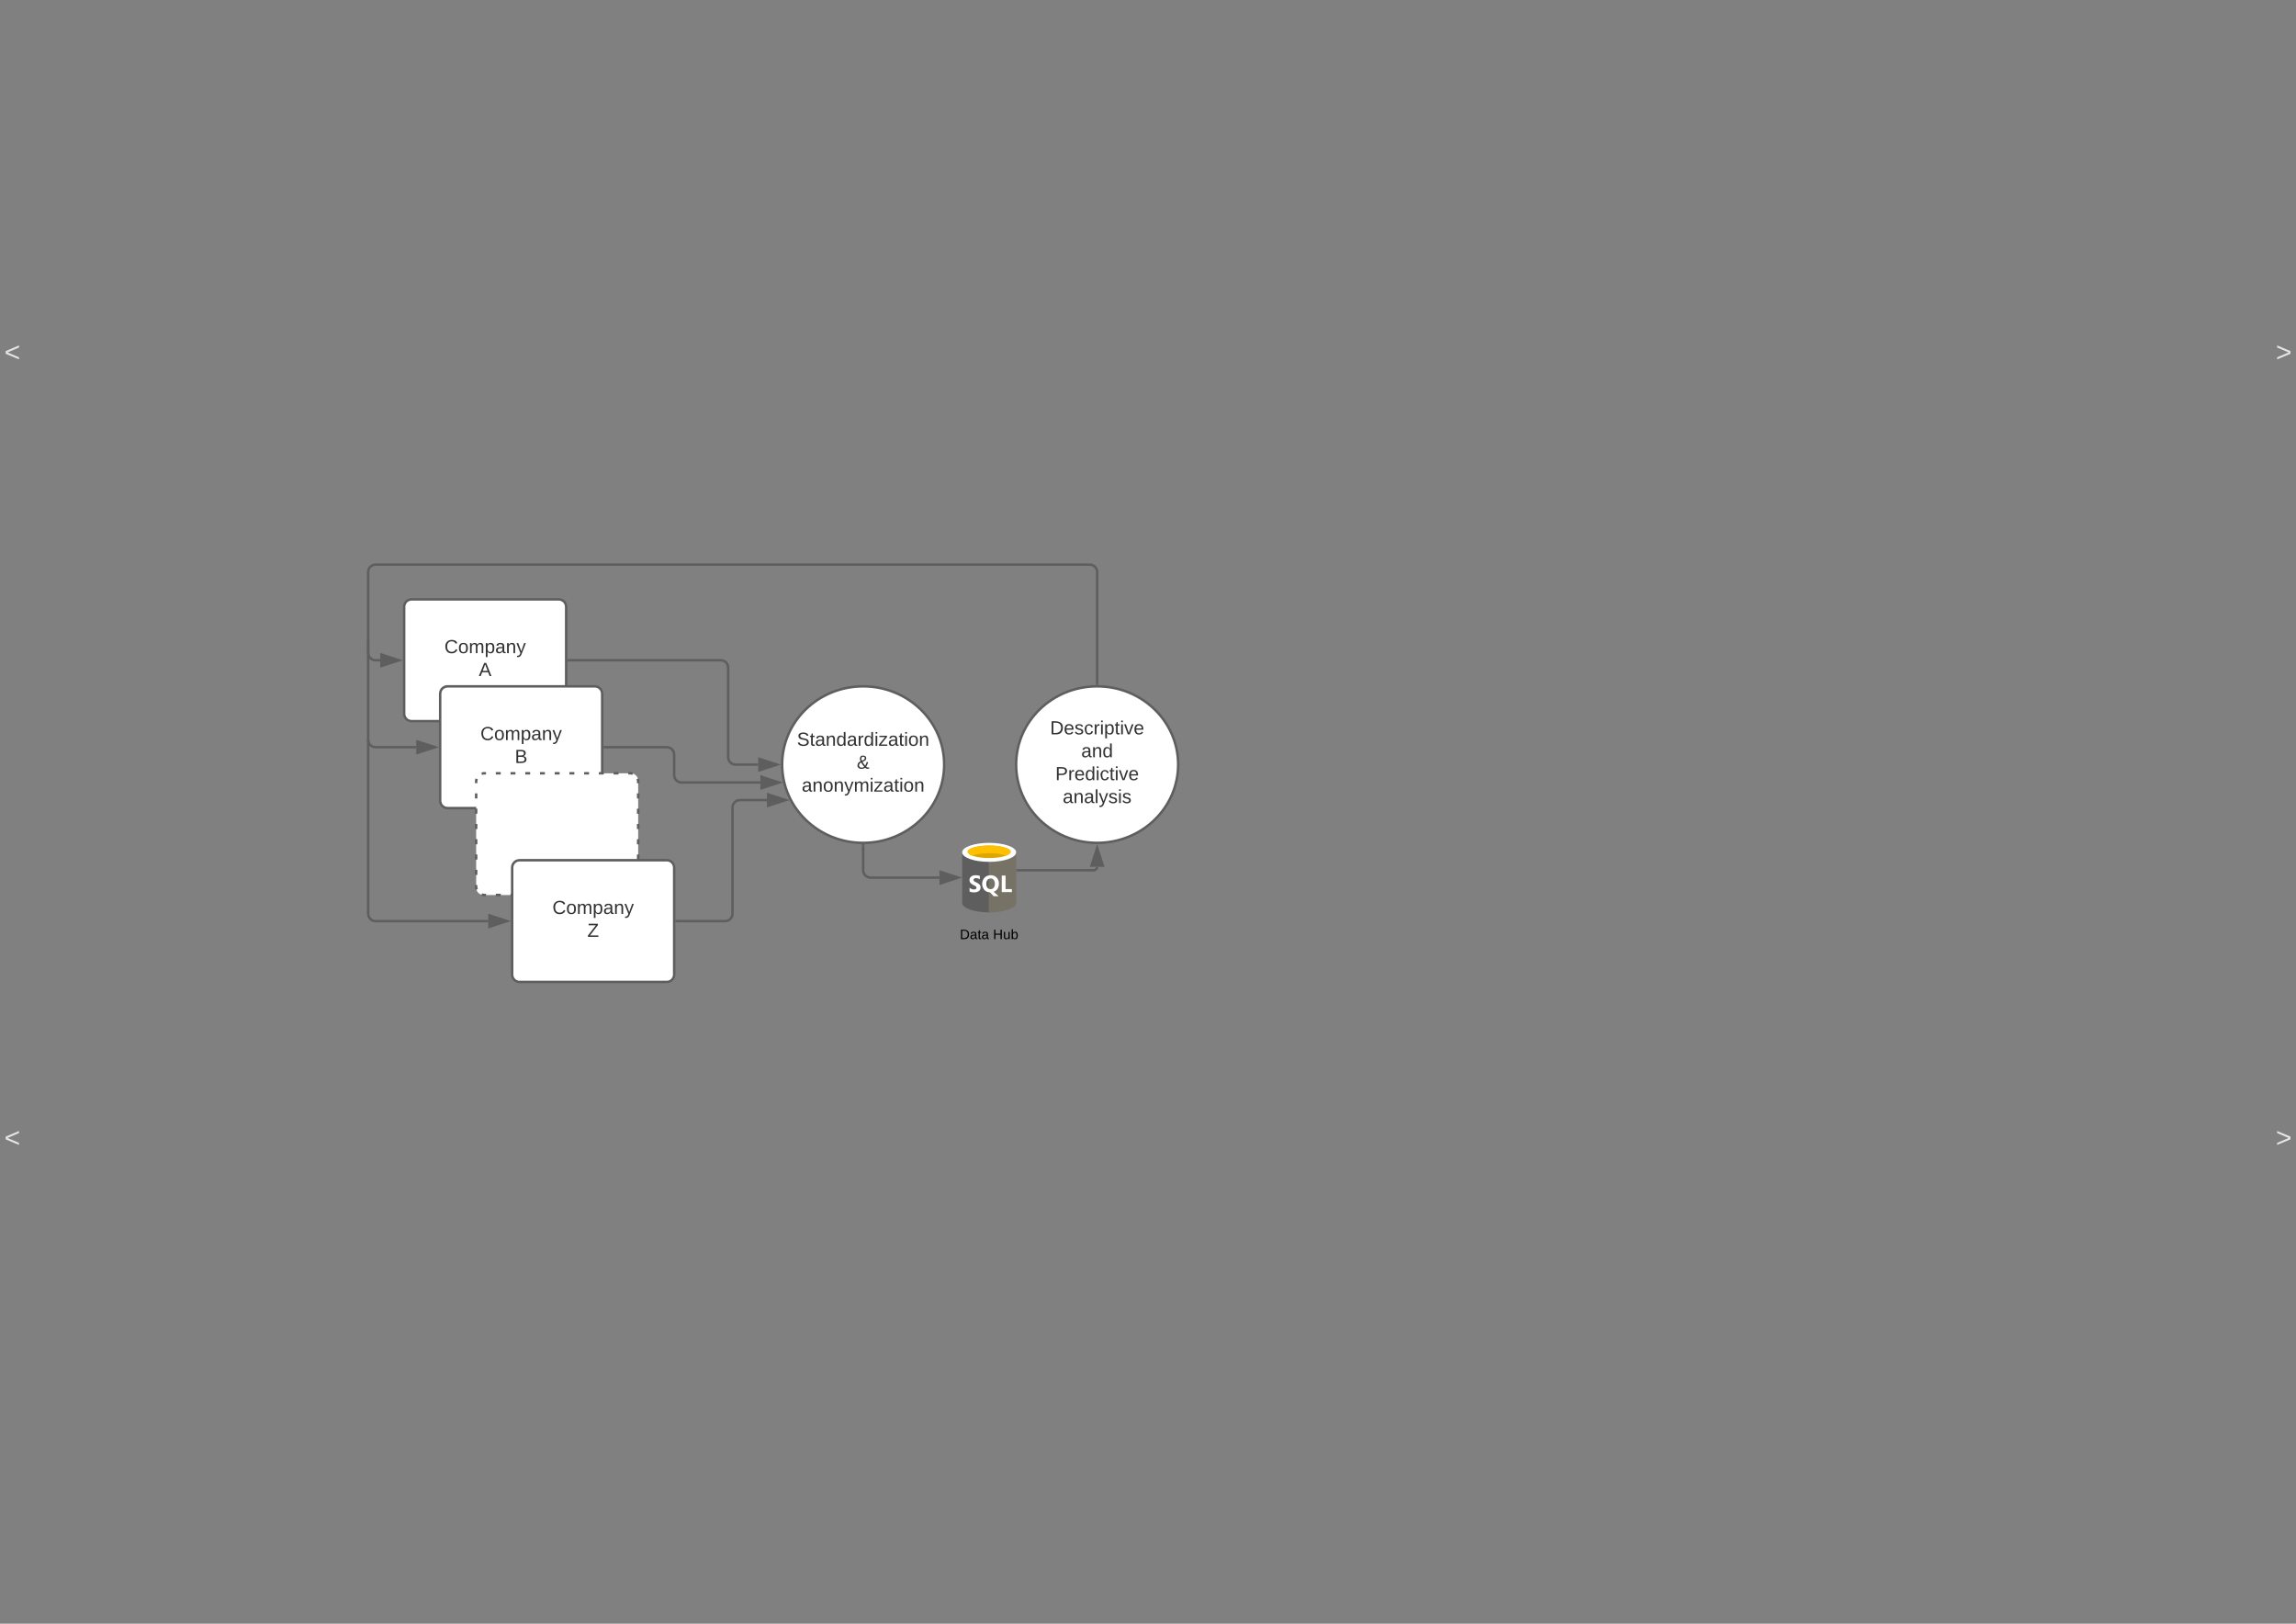 <svg xmlns="http://www.w3.org/2000/svg" xmlns:xlink="http://www.w3.org/1999/xlink" xmlns:lucid="lucid" width="1870.87" height="1322.83"><rect width="100%" height="100%" fill="#808080" stroke="none"/><g transform="translate(0 0)" lucid:page-tab-id="0_0"><path d="M329.33 494.33c0-3.3 2.7-6 6-6h120c3.32 0 6 2.7 6 6v87.17c0 3.3-2.68 6-6 6h-120c-3.3 0-6-2.7-6-6z" stroke="#5e5e5e" stroke-width="2" fill="#fff"/><use xlink:href="#a" transform="matrix(1,0,0,1,349.333,488.333) translate(12.772 43.778)"/><use xlink:href="#b" transform="matrix(1,0,0,1,349.333,488.333) translate(40.815 62.444)"/><path d="M358.67 565.17c0-3.32 2.68-6 6-6h120c3.3 0 6 2.68 6 6v87.16c0 3.32-2.7 6-6 6h-120c-3.32 0-6-2.68-6-6z" stroke="#5e5e5e" stroke-width="2" fill="#fff"/><use xlink:href="#a" transform="matrix(1,0,0,1,378.667,559.167) translate(12.772 43.778)"/><use xlink:href="#c" transform="matrix(1,0,0,1,378.667,559.167) translate(40.815 62.444)"/><path d="M769.33 622.92c0 35.2-29.55 63.75-66 63.75s-66-28.55-66-63.75 29.55-63.75 66-63.75 66 28.54 66 63.75z" stroke="#5e5e5e" stroke-width="2" fill="#fff"/><use xlink:href="#d" transform="matrix(1,0,0,1,657.333,559.167) translate(-7.948 48.444)"/><use xlink:href="#e" transform="matrix(1,0,0,1,657.333,559.167) translate(40.815 67.111)"/><use xlink:href="#f" transform="matrix(1,0,0,1,657.333,559.167) translate(-4.059 85.778)"/><path d="M463.33 537.92h124c3.32 0 6 2.68 6 6v73c0 3.3 2.7 6 6 6h18.5" stroke="#5e5e5e" stroke-width="2" fill="none"/><path d="M463.36 538.92h-1.03v-2h1.03z" fill="#5e5e5e"/><path d="M633.1 622.92l-14.27 4.63v-9.27z" stroke="#5e5e5e" stroke-width="2" fill="#5e5e5e"/><path d="M492.67 608.75h50.66c3.32 0 6 2.7 6 6v16.76c0 3.32 2.7 6 6 6h64.25" stroke="#5e5e5e" stroke-width="2" fill="none"/><path d="M492.7 609.75h-1.03v-2h1.02z" fill="#5e5e5e"/><path d="M634.85 637.5l-14.27 4.65v-9.28z" stroke="#5e5e5e" stroke-width="2" fill="#5e5e5e"/><path d="M551.33 750.42h39.55c3.3 0 6-2.7 6-6v-86.6c0-3.3 2.68-6 6-6h22.04" stroke="#5e5e5e" stroke-width="2" fill="none"/><path d="M551.36 751.42h-1.03v-2h1.03z" fill="#5e5e5e"/><path d="M640.18 651.83l-14.26 4.64v-9.27z" stroke="#5e5e5e" stroke-width="2" fill="#5e5e5e"/><path d="M703.33 688.67V709c0 3.3 2.7 6 6 6h56.17" stroke="#5e5e5e" stroke-width="2" fill="none"/><path d="M703.33 687.67l1-.03v1.05h-2v-1.07z" fill="#5e5e5e"/><path d="M780.76 715l-14.26 4.64v-9.28z" stroke="#5e5e5e" stroke-width="2" fill="#5e5e5e"/><path d="M829 708.98h62.2c1.54 0 2.8-1.26 2.8-2.8" stroke="#5e5e5e" stroke-width="2" fill="none"/><path d="M829.03 709.98H828v-2h1.03z" fill="#5e5e5e"/><path d="M894 690.9l4.64 14.27h-9.28z" stroke="#5e5e5e" stroke-width="2" fill="#5e5e5e"/><path d="M960 622.92c0 35.2-29.55 63.75-66 63.75s-66-28.55-66-63.75 29.55-63.75 66-63.75 66 28.54 66 63.75z" stroke="#5e5e5e" stroke-width="2" fill="#fff"/><use xlink:href="#g" transform="matrix(1,0,0,1,848,559.167) translate(7.63 39.111)"/><use xlink:href="#h" transform="matrix(1,0,0,1,848,559.167) translate(33.037 57.778)"/><use xlink:href="#i" transform="matrix(1,0,0,1,848,559.167) translate(11.929 76.444)"/><use xlink:href="#j" transform="matrix(1,0,0,1,848,559.167) translate(17.957 95.111)"/><path d="M894 557.17V466c0-3.3-2.7-6-6-6H306c-3.3 0-6 2.7-6 6v65.92c0 3.3 2.7 6 6 6h3.83" stroke="#5e5e5e" stroke-width="2" fill="none"/><path d="M895 558.2l-1-.03-1 .02v-1.06h2z" fill="#5e5e5e"/><path d="M325.1 537.92l-14.27 4.63v-9.27z" stroke="#5e5e5e" stroke-width="2" fill="#5e5e5e"/><path d="M300 522.3v80.45c0 3.3 2.7 6 6 6h33.16M300 522.33v-1.03" stroke="#5e5e5e" stroke-width="2" fill="none"/><path d="M354.43 608.75l-14.27 4.64v-9.3z" stroke="#5e5e5e" stroke-width="2" fill="#5e5e5e"/><path d="M300 603.64v140.78c0 3.3 2.7 6 6 6h91.83M300 603.67v-1.03" stroke="#5e5e5e" stroke-width="2" fill="none"/><path d="M413.1 750.42l-14.27 4.63v-9.27z" stroke="#5e5e5e" stroke-width="2" fill="#5e5e5e"/><path d="M388 636c0-3.3 2.7-6 6-6h120c3.3 0 6 2.7 6 6v87.17c0 3.3-2.7 6-6 6H394c-3.3 0-6-2.7-6-6z" fill="#fff"/><path d="M392.5 630.4l1.5-.4h2m8 0h4m8 0h4m8 0h4m8 0h4m8 0h4m8 0h4m8 0h4m8 0h4m8 0h4m8 0h2l1.5.4m4.1 4.1l.4 1.5v2.08m0 8.3v4.15m0 8.3v4.15m0 8.3v4.15m0 8.3v4.15m0 8.3v4.16m0 8.3v4.15m0 8.3v2.07l-.4 1.5m-4.1 4.1l-1.5.4h-2m-8 0h-4m-8 0h-4m-8 0h-4m-8 0h-4m-8 0h-4m-8 0h-4m-8 0h-4m-8 0h-4m-8 0h-4m-8 0h-2l-1.5-.4m-4.1-4.1l-.4-1.5v-2.08m0-8.3v-4.16m0-8.3v-4.15m0-8.32v-4.15m0-8.3v-4.15m0-8.3v-4.15m0-8.3v-4.15m0-8.3V636l.4-1.5" stroke="#5e5e5e" stroke-width="2" fill="none"/><path d="M417.33 706.83c0-3.3 2.7-6 6-6h120c3.32 0 6 2.7 6 6V794c0 3.3-2.68 6-6 6h-120c-3.3 0-6-2.7-6-6z" stroke="#5e5e5e" stroke-width="2" fill="#fff"/><use xlink:href="#a" transform="matrix(1,0,0,1,437.333,700.833) translate(12.772 43.778)"/><use xlink:href="#k" transform="matrix(1,0,0,1,437.333,700.833) translate(41.269 62.444)"/><path d="M784 694.4v41.2c0 4.26 9.86 7.73 22 7.73V694.4h-22z" stroke="#000" stroke-opacity="0" stroke-width="3" fill="#5e5e5e"/><path d="M805.7 743.33h.3c12.14 0 22-3.47 22-7.73v-41.2h-22.3v48.93z" stroke="#000" stroke-opacity="0" stroke-width="3" fill="#5e5e5e"/><path d="M805.7 743.33h.3c12.14 0 22-3.47 22-7.73v-41.2h-22.3v48.93z" stroke="#000" stroke-opacity="0" stroke-width="3" fill="#ffeb97" fill-opacity=".15"/><path d="M828 694.4c0 4.28-9.86 7.75-22 7.75s-22-3.47-22-7.74 9.86-7.73 22-7.73 22 3.46 22 7.74" stroke="#000" stroke-opacity="0" stroke-width="3" fill="#fff"/><path d="M823.5 693.96c0 2.82-7.84 5.1-17.5 5.1s-17.5-2.28-17.5-5.1 7.84-5.1 17.5-5.1 17.5 2.28 17.5 5.1" stroke="#000" stroke-opacity="0" stroke-width="3" fill="#dda600"/><path d="M819.83 697.08c2.3-.86 3.67-1.94 3.67-3.12 0-2.82-7.84-5.1-17.5-5.1s-17.5 2.28-17.5 5.1c0 1.18 1.36 2.26 3.67 3.12 3.2-1.2 8.2-1.98 13.83-1.98 5.64 0 10.64.77 13.83 1.98" stroke="#000" stroke-opacity="0" stroke-width="3" fill="#ffc000"/><path d="M799.02 723c0 1.28-.48 2.27-1.45 2.97-.93.7-2.28 1.06-3.94 1.06-1.45 0-2.62-.26-3.6-.75v-3.03c1.1.92 2.32 1.4 3.67 1.4.66 0 1.14-.15 1.5-.4.33-.25.5-.57.5-1 0-.4-.13-.75-.48-1.06-.34-.3-1.04-.7-2.07-1.17-2.1-.97-3.18-2.3-3.18-3.94 0-1.23.45-2.2 1.38-2.94.93-.73 2.14-1.1 3.7-1.1 1.35 0 2.45.18 3.35.52v2.82c-.93-.63-2-.94-3.18-.94-.62 0-1.07.12-1.45.38-.35.22-.52.58-.52 1 0 .42.14.76.45 1.03.28.27.83.62 1.73 1 1.28.6 2.2 1.22 2.76 1.84.54.62.82 1.37.82 2.3zm14.92-3.04c0 1.57-.38 2.95-1.1 4.1-.76 1.2-1.8 2-3.15 2.47l4.04 3.62h-4.08l-2.87-3.12c-1.25-.05-2.36-.36-3.36-.96-.97-.58-1.76-1.4-2.28-2.42-.55-1.03-.83-2.17-.83-3.44 0-1.37.3-2.62.9-3.7.6-1.1 1.38-1.96 2.45-2.54 1.07-.6 2.28-.9 3.63-.9 1.3 0 2.46.3 3.47.86 1 .6 1.8 1.4 2.34 2.45.57 1.04.84 2.24.84 3.6zm-3.28.15c0-1.36-.3-2.43-.93-3.22-.6-.8-1.45-1.2-2.52-1.2-1.06 0-1.93.4-2.58 1.2-.66.8-.97 1.86-.97 3.18 0 1.3.3 2.37.93 3.16.66.78 1.5 1.18 2.56 1.18 1.07 0 1.93-.38 2.55-1.15.65-.77.96-1.8.96-3.14zm13.85 6.7h-8.24v-13.5h3.1v11.03h5.15z" stroke="#000" stroke-opacity="0" stroke-width="3" fill="#fff"/><use xlink:href="#l" transform="matrix(1,0,0,1,754,752.333) translate(28.106 12.767)"/><use xlink:href="#m" transform="matrix(1,0,0,1,754,752.333) translate(55.148 12.767)"/><path d="M1850.87 906c0-3.3 2.68-6 6-6h8c3.3 0 6 2.7 6 6v48c0 3.3-2.7 6-6 6h-8c-3.32 0-6-2.7-6-6z" stroke="#000" stroke-opacity="0" stroke-width="3" fill="#fff" fill-opacity="0"/><g><use xlink:href="#n" transform="matrix(1,0,0,1,1855.866,905) translate(-1.481 29.444)"/></g><path d="M0 906c0-3.3 2.7-6 6-6h8c3.3 0 6 2.7 6 6v48c0 3.3-2.7 6-6 6H6c-3.3 0-6-2.7-6-6z" stroke="#000" stroke-opacity="0" stroke-width="3" fill="#fff" fill-opacity="0"/><g><use xlink:href="#o" transform="matrix(1,0,0,1,5,905) translate(-1.481 29.444)"/></g><path d="M1850.87 266c0-3.3 2.68-6 6-6h8c3.3 0 6 2.7 6 6v48c0 3.3-2.7 6-6 6h-8c-3.32 0-6-2.7-6-6z" stroke="#000" stroke-opacity="0" stroke-width="3" fill="#fff" fill-opacity="0"/><g><use xlink:href="#n" transform="matrix(1,0,0,1,1855.866,265) translate(-1.481 29.444)"/></g><path d="M0 266c0-3.3 2.7-6 6-6h8c3.3 0 6 2.7 6 6v48c0 3.3-2.7 6-6 6H6c-3.3 0-6-2.7-6-6z" stroke="#000" stroke-opacity="0" stroke-width="3" fill="#fff" fill-opacity="0"/><g><use xlink:href="#o" transform="matrix(1,0,0,1,5,265) translate(-1.481 29.444)"/></g><defs><path fill="#333" d="M212-179c-10-28-35-45-73-45-59 0-87 40-87 99 0 60 29 101 89 101 43 0 62-24 78-52l27 14C228-24 195 4 139 4 59 4 22-46 18-125c-6-104 99-153 187-111 19 9 31 26 39 46" id="p"/><path fill="#333" d="M100-194c62-1 85 37 85 99 1 63-27 99-86 99S16-35 15-95c0-66 28-99 85-99zM99-20c44 1 53-31 53-75 0-43-8-75-51-75s-53 32-53 75 10 74 51 75" id="q"/><path fill="#333" d="M210-169c-67 3-38 105-44 169h-31v-121c0-29-5-50-35-48C34-165 62-65 56 0H25l-1-190h30c1 10-1 24 2 32 10-44 99-50 107 0 11-21 27-35 58-36 85-2 47 119 55 194h-31v-121c0-29-5-49-35-48" id="r"/><path fill="#333" d="M115-194c55 1 70 41 70 98S169 2 115 4C84 4 66-9 55-30l1 105H24l-1-265h31l2 30c10-21 28-34 59-34zm-8 174c40 0 45-34 45-75s-6-73-45-74c-42 0-51 32-51 76 0 43 10 73 51 73" id="s"/><path fill="#333" d="M141-36C126-15 110 5 73 4 37 3 15-17 15-53c-1-64 63-63 125-63 3-35-9-54-41-54-24 1-41 7-42 31l-33-3c5-37 33-52 76-52 45 0 72 20 72 64v82c-1 20 7 32 28 27v20c-31 9-61-2-59-35zM48-53c0 20 12 33 32 33 41-3 63-29 60-74-43 2-92-5-92 41" id="t"/><path fill="#333" d="M117-194c89-4 53 116 60 194h-32v-121c0-31-8-49-39-48C34-167 62-67 57 0H25l-1-190h30c1 10-1 24 2 32 11-22 29-35 61-36" id="u"/><path fill="#333" d="M179-190L93 31C79 59 56 82 12 73V49c39 6 53-20 64-50L1-190h34L92-34l54-156h33" id="v"/><g id="a"><use transform="matrix(0.043,0,0,0.043,0,0)" xlink:href="#p"/><use transform="matrix(0.043,0,0,0.043,11.191,0)" xlink:href="#q"/><use transform="matrix(0.043,0,0,0.043,19.833,0)" xlink:href="#r"/><use transform="matrix(0.043,0,0,0.043,32.753,0)" xlink:href="#s"/><use transform="matrix(0.043,0,0,0.043,41.395,0)" xlink:href="#t"/><use transform="matrix(0.043,0,0,0.043,50.037,0)" xlink:href="#u"/><use transform="matrix(0.043,0,0,0.043,58.679,0)" xlink:href="#v"/></g><path fill="#333" d="M205 0l-28-72H64L36 0H1l101-248h38L239 0h-34zm-38-99l-47-123c-12 45-31 82-46 123h93" id="w"/><use transform="matrix(0.043,0,0,0.043,0,0)" xlink:href="#w" id="b"/><path fill="#333" d="M160-131c35 5 61 23 61 61C221 17 115-2 30 0v-248c76 3 177-17 177 60 0 33-19 50-47 57zm-97-11c50-1 110 9 110-42 0-47-63-36-110-37v79zm0 115c55-2 124 14 124-45 0-56-70-42-124-44v89" id="x"/><use transform="matrix(0.043,0,0,0.043,0,0)" xlink:href="#x" id="c"/><path fill="#333" d="M185-189c-5-48-123-54-124 2 14 75 158 14 163 119 3 78-121 87-175 55-17-10-28-26-33-46l33-7c5 56 141 63 141-1 0-78-155-14-162-118-5-82 145-84 179-34 5 7 8 16 11 25" id="y"/><path fill="#333" d="M59-47c-2 24 18 29 38 22v24C64 9 27 4 27-40v-127H5v-23h24l9-43h21v43h35v23H59v120" id="z"/><path fill="#333" d="M85-194c31 0 48 13 60 33l-1-100h32l1 261h-30c-2-10 0-23-3-31C134-8 116 4 85 4 32 4 16-35 15-94c0-66 23-100 70-100zm9 24c-40 0-46 34-46 75 0 40 6 74 45 74 42 0 51-32 51-76 0-42-9-74-50-73" id="A"/><path fill="#333" d="M114-163C36-179 61-72 57 0H25l-1-190h30c1 12-1 29 2 39 6-27 23-49 58-41v29" id="B"/><path fill="#333" d="M24-231v-30h32v30H24zM24 0v-190h32V0H24" id="C"/><path fill="#333" d="M9 0v-24l116-142H16v-24h144v24L44-24h123V0H9" id="D"/><g id="d"><use transform="matrix(0.043,0,0,0.043,0,0)" xlink:href="#y"/><use transform="matrix(0.043,0,0,0.043,10.37,0)" xlink:href="#z"/><use transform="matrix(0.043,0,0,0.043,14.691,0)" xlink:href="#t"/><use transform="matrix(0.043,0,0,0.043,23.333,0)" xlink:href="#u"/><use transform="matrix(0.043,0,0,0.043,31.975,0)" xlink:href="#A"/><use transform="matrix(0.043,0,0,0.043,40.617,0)" xlink:href="#t"/><use transform="matrix(0.043,0,0,0.043,49.259,0)" xlink:href="#B"/><use transform="matrix(0.043,0,0,0.043,54.401,0)" xlink:href="#A"/><use transform="matrix(0.043,0,0,0.043,63.043,0)" xlink:href="#C"/><use transform="matrix(0.043,0,0,0.043,66.457,0)" xlink:href="#D"/><use transform="matrix(0.043,0,0,0.043,74.235,0)" xlink:href="#t"/><use transform="matrix(0.043,0,0,0.043,82.877,0)" xlink:href="#z"/><use transform="matrix(0.043,0,0,0.043,87.198,0)" xlink:href="#C"/><use transform="matrix(0.043,0,0,0.043,90.611,0)" xlink:href="#q"/><use transform="matrix(0.043,0,0,0.043,99.253,0)" xlink:href="#u"/></g><path fill="#333" d="M234-2c-28 10-62 0-77-18C117 19 8 12 13-65c3-43 29-61 60-76-25-40-17-114 47-108 35 3 59 15 59 50 0 44-40 53-71 69 14 26 32 50 51 72 14-21 24-43 30-72l26 8c-9 33-21 57-38 82 13 13 33 22 57 15v23zM97-151c25-10 52-18 56-48-1-18-13-29-33-29-42 0-39 50-23 77zM42-66c-3 51 71 58 98 28-20-24-41-51-56-80-23 10-40 24-42 52" id="E"/><use transform="matrix(0.043,0,0,0.043,0,0)" xlink:href="#E" id="e"/><g id="f"><use transform="matrix(0.043,0,0,0.043,0,0)" xlink:href="#t"/><use transform="matrix(0.043,0,0,0.043,8.642,0)" xlink:href="#u"/><use transform="matrix(0.043,0,0,0.043,17.284,0)" xlink:href="#q"/><use transform="matrix(0.043,0,0,0.043,25.926,0)" xlink:href="#u"/><use transform="matrix(0.043,0,0,0.043,34.568,0)" xlink:href="#v"/><use transform="matrix(0.043,0,0,0.043,42.346,0)" xlink:href="#r"/><use transform="matrix(0.043,0,0,0.043,55.265,0)" xlink:href="#C"/><use transform="matrix(0.043,0,0,0.043,58.679,0)" xlink:href="#D"/><use transform="matrix(0.043,0,0,0.043,66.457,0)" xlink:href="#t"/><use transform="matrix(0.043,0,0,0.043,75.099,0)" xlink:href="#z"/><use transform="matrix(0.043,0,0,0.043,79.42,0)" xlink:href="#C"/><use transform="matrix(0.043,0,0,0.043,82.833,0)" xlink:href="#q"/><use transform="matrix(0.043,0,0,0.043,91.475,0)" xlink:href="#u"/></g><path fill="#333" d="M30-248c118-7 216 8 213 122C240-48 200 0 122 0H30v-248zM63-27c89 8 146-16 146-99s-60-101-146-95v194" id="F"/><path fill="#333" d="M100-194c63 0 86 42 84 106H49c0 40 14 67 53 68 26 1 43-12 49-29l28 8c-11 28-37 45-77 45C44 4 14-33 15-96c1-61 26-98 85-98zm52 81c6-60-76-77-97-28-3 7-6 17-6 28h103" id="G"/><path fill="#333" d="M135-143c-3-34-86-38-87 0 15 53 115 12 119 90S17 21 10-45l28-5c4 36 97 45 98 0-10-56-113-15-118-90-4-57 82-63 122-42 12 7 21 19 24 35" id="H"/><path fill="#333" d="M96-169c-40 0-48 33-48 73s9 75 48 75c24 0 41-14 43-38l32 2c-6 37-31 61-74 61-59 0-76-41-82-99-10-93 101-131 147-64 4 7 5 14 7 22l-32 3c-4-21-16-35-41-35" id="I"/><path fill="#333" d="M108 0H70L1-190h34L89-25l56-165h34" id="J"/><g id="g"><use transform="matrix(0.043,0,0,0.043,0,0)" xlink:href="#F"/><use transform="matrix(0.043,0,0,0.043,11.191,0)" xlink:href="#G"/><use transform="matrix(0.043,0,0,0.043,19.833,0)" xlink:href="#H"/><use transform="matrix(0.043,0,0,0.043,27.611,0)" xlink:href="#I"/><use transform="matrix(0.043,0,0,0.043,35.389,0)" xlink:href="#B"/><use transform="matrix(0.043,0,0,0.043,40.531,0)" xlink:href="#C"/><use transform="matrix(0.043,0,0,0.043,43.944,0)" xlink:href="#s"/><use transform="matrix(0.043,0,0,0.043,52.586,0)" xlink:href="#z"/><use transform="matrix(0.043,0,0,0.043,56.907,0)" xlink:href="#C"/><use transform="matrix(0.043,0,0,0.043,60.321,0)" xlink:href="#J"/><use transform="matrix(0.043,0,0,0.043,68.099,0)" xlink:href="#G"/></g><g id="h"><use transform="matrix(0.043,0,0,0.043,0,0)" xlink:href="#t"/><use transform="matrix(0.043,0,0,0.043,8.642,0)" xlink:href="#u"/><use transform="matrix(0.043,0,0,0.043,17.284,0)" xlink:href="#A"/></g><path fill="#333" d="M30-248c87 1 191-15 191 75 0 78-77 80-158 76V0H30v-248zm33 125c57 0 124 11 124-50 0-59-68-47-124-48v98" id="K"/><g id="i"><use transform="matrix(0.043,0,0,0.043,0,0)" xlink:href="#K"/><use transform="matrix(0.043,0,0,0.043,10.37,0)" xlink:href="#B"/><use transform="matrix(0.043,0,0,0.043,15.512,0)" xlink:href="#G"/><use transform="matrix(0.043,0,0,0.043,24.154,0)" xlink:href="#A"/><use transform="matrix(0.043,0,0,0.043,32.796,0)" xlink:href="#C"/><use transform="matrix(0.043,0,0,0.043,36.21,0)" xlink:href="#I"/><use transform="matrix(0.043,0,0,0.043,43.988,0)" xlink:href="#z"/><use transform="matrix(0.043,0,0,0.043,48.309,0)" xlink:href="#C"/><use transform="matrix(0.043,0,0,0.043,51.722,0)" xlink:href="#J"/><use transform="matrix(0.043,0,0,0.043,59.5,0)" xlink:href="#G"/></g><path fill="#333" d="M24 0v-261h32V0H24" id="L"/><g id="j"><use transform="matrix(0.043,0,0,0.043,0,0)" xlink:href="#t"/><use transform="matrix(0.043,0,0,0.043,8.642,0)" xlink:href="#u"/><use transform="matrix(0.043,0,0,0.043,17.284,0)" xlink:href="#t"/><use transform="matrix(0.043,0,0,0.043,25.926,0)" xlink:href="#L"/><use transform="matrix(0.043,0,0,0.043,29.34,0)" xlink:href="#v"/><use transform="matrix(0.043,0,0,0.043,37.117,0)" xlink:href="#H"/><use transform="matrix(0.043,0,0,0.043,44.895,0)" xlink:href="#C"/><use transform="matrix(0.043,0,0,0.043,48.309,0)" xlink:href="#H"/></g><path fill="#333" d="M209 0H11v-25l151-195H24v-28h176v25L50-27h159V0" id="M"/><use transform="matrix(0.043,0,0,0.043,0,0)" xlink:href="#M" id="k"/><path d="M30-248c118-7 216 8 213 122C240-48 200 0 122 0H30v-248zM63-27c89 8 146-16 146-99s-60-101-146-95v194" id="N"/><path d="M141-36C126-15 110 5 73 4 37 3 15-17 15-53c-1-64 63-63 125-63 3-35-9-54-41-54-24 1-41 7-42 31l-33-3c5-37 33-52 76-52 45 0 72 20 72 64v82c-1 20 7 32 28 27v20c-31 9-61-2-59-35zM48-53c0 20 12 33 32 33 41-3 63-29 60-74-43 2-92-5-92 41" id="O"/><path d="M59-47c-2 24 18 29 38 22v24C64 9 27 4 27-40v-127H5v-23h24l9-43h21v43h35v23H59v120" id="P"/><g id="l"><use transform="matrix(0.031,0,0,0.031,0,0)" xlink:href="#N"/><use transform="matrix(0.031,0,0,0.031,8.154,0)" xlink:href="#O"/><use transform="matrix(0.031,0,0,0.031,14.45,0)" xlink:href="#P"/><use transform="matrix(0.031,0,0,0.031,17.598,0)" xlink:href="#O"/></g><path d="M197 0v-115H63V0H30v-248h33v105h134v-105h34V0h-34" id="Q"/><path d="M84 4C-5 8 30-112 23-190h32v120c0 31 7 50 39 49 72-2 45-101 50-169h31l1 190h-30c-1-10 1-25-2-33-11 22-28 36-60 37" id="R"/><path d="M115-194c53 0 69 39 70 98 0 66-23 100-70 100C84 3 66-7 56-30L54 0H23l1-261h32v101c10-23 28-34 59-34zm-8 174c40 0 45-34 45-75 0-40-5-75-45-74-42 0-51 32-51 76 0 43 10 73 51 73" id="S"/><g id="m"><use transform="matrix(0.031,0,0,0.031,0,0)" xlink:href="#Q"/><use transform="matrix(0.031,0,0,0.031,8.154,0)" xlink:href="#R"/><use transform="matrix(0.031,0,0,0.031,14.45,0)" xlink:href="#S"/></g><path fill="#e5e5e5" d="M18-27v-27l151-64-151-65v-27l175 74v36" id="T"/><use transform="matrix(0.062,0,0,0.062,0,0)" xlink:href="#T" id="n"/><path fill="#e5e5e5" d="M18-100v-36l175-74v27L42-118l151 64v27" id="U"/><use transform="matrix(0.062,0,0,0.062,0,0)" xlink:href="#U" id="o"/></defs></g></svg>